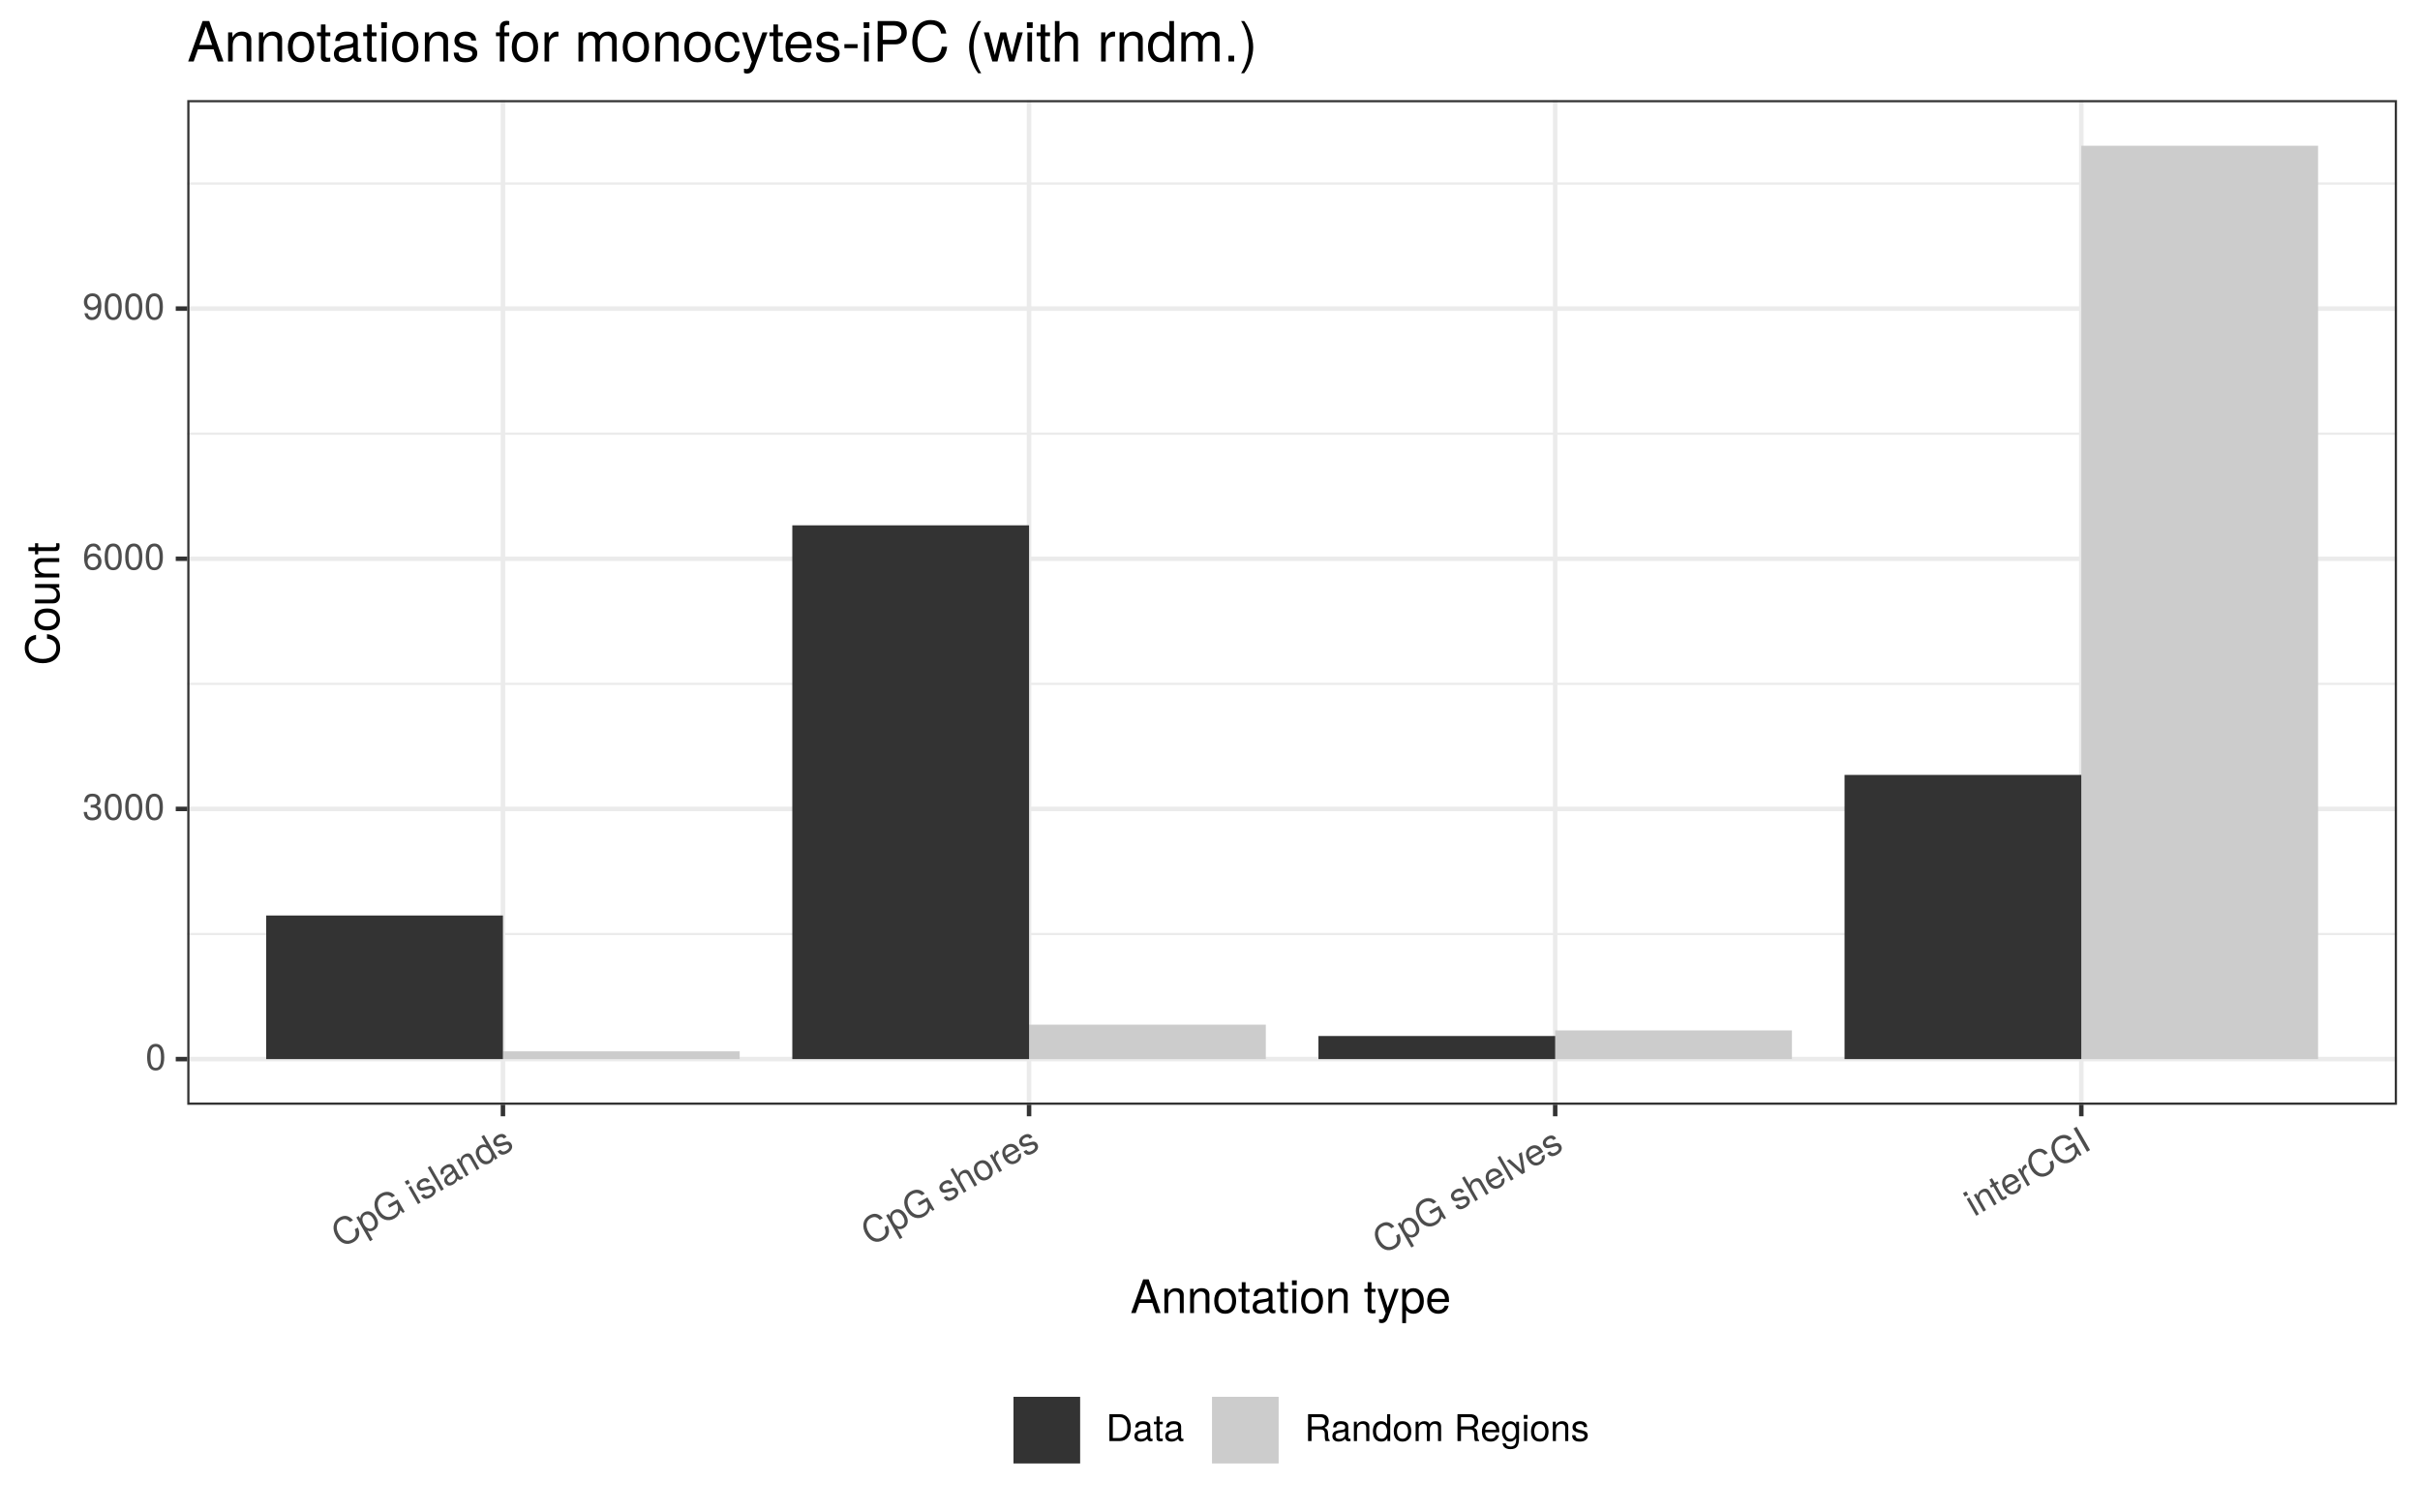 <?xml version="1.0" encoding="UTF-8"?>
<svg xmlns="http://www.w3.org/2000/svg" xmlns:xlink="http://www.w3.org/1999/xlink" width="576pt" height="360pt" viewBox="0 0 576 360" version="1.1">
<defs>
<g>
<symbol overflow="visible" id="glyph0-0">
<path style="stroke:none;" d=""/>
</symbol>
<symbol overflow="visible" id="glyph0-1">
<path style="stroke:none;" d="M 4.453 -3 C 4.453 -5.156 3.781 -6.234 2.422 -6.234 C 1.078 -6.234 0.375 -5.141 0.375 -3.047 C 0.375 -0.953 1.078 0.125 2.422 0.125 C 3.734 0.125 4.453 -0.953 4.453 -3 Z M 3.672 -3.062 C 3.672 -1.297 3.266 -0.516 2.406 -0.516 C 1.578 -0.516 1.172 -1.344 1.172 -3.047 C 1.172 -4.75 1.578 -5.547 2.422 -5.547 C 3.25 -5.547 3.672 -4.734 3.672 -3.062 Z M 3.672 -3.062 "/>
</symbol>
<symbol overflow="visible" id="glyph0-2">
<path style="stroke:none;" d="M 4.453 -1.812 C 4.453 -2.562 4.141 -3.016 3.391 -3.266 C 3.969 -3.5 4.266 -3.891 4.266 -4.516 C 4.266 -5.594 3.547 -6.234 2.359 -6.234 C 1.109 -6.234 0.438 -5.547 0.406 -4.219 L 1.188 -4.219 C 1.203 -5.141 1.578 -5.562 2.375 -5.562 C 3.062 -5.562 3.469 -5.156 3.469 -4.5 C 3.469 -3.828 3.188 -3.547 1.938 -3.547 L 1.938 -2.906 L 2.359 -2.906 C 3.219 -2.906 3.656 -2.5 3.656 -1.797 C 3.656 -1.016 3.172 -0.547 2.359 -0.547 C 1.516 -0.547 1.109 -0.969 1.062 -1.875 L 0.281 -1.875 C 0.375 -0.5 1.062 0.125 2.344 0.125 C 3.625 0.125 4.453 -0.641 4.453 -1.812 Z M 4.453 -1.812 "/>
</symbol>
<symbol overflow="visible" id="glyph0-3">
<path style="stroke:none;" d="M 4.516 -1.938 C 4.516 -3.094 3.719 -3.875 2.609 -3.875 C 1.984 -3.875 1.5 -3.641 1.172 -3.188 C 1.172 -4.703 1.672 -5.547 2.562 -5.547 C 3.109 -5.547 3.484 -5.203 3.609 -4.609 L 4.375 -4.609 C 4.234 -5.625 3.562 -6.234 2.609 -6.234 C 1.156 -6.234 0.375 -5.016 0.375 -2.844 C 0.375 -0.891 1.047 0.125 2.469 0.125 C 3.656 0.125 4.516 -0.719 4.516 -1.938 Z M 3.719 -1.875 C 3.719 -1.094 3.188 -0.547 2.484 -0.547 C 1.766 -0.547 1.219 -1.125 1.219 -1.922 C 1.219 -2.688 1.734 -3.188 2.5 -3.188 C 3.25 -3.188 3.719 -2.703 3.719 -1.875 Z M 3.719 -1.875 "/>
</symbol>
<symbol overflow="visible" id="glyph0-4">
<path style="stroke:none;" d="M 4.484 -3.266 C 4.484 -5.219 3.797 -6.234 2.375 -6.234 C 1.188 -6.234 0.328 -5.391 0.328 -4.172 C 0.328 -3.016 1.125 -2.219 2.25 -2.219 C 2.844 -2.219 3.266 -2.438 3.672 -2.922 C 3.672 -1.406 3.172 -0.547 2.281 -0.547 C 1.734 -0.547 1.359 -0.891 1.234 -1.5 L 0.469 -1.5 C 0.609 -0.469 1.281 0.125 2.234 0.125 C 3.688 0.125 4.484 -1.109 4.484 -3.266 Z M 3.641 -4.188 C 3.641 -3.422 3.094 -2.906 2.344 -2.906 C 1.594 -2.906 1.125 -3.391 1.125 -4.234 C 1.125 -5.016 1.656 -5.562 2.359 -5.562 C 3.094 -5.562 3.641 -5 3.641 -4.188 Z M 3.641 -4.188 "/>
</symbol>
<symbol overflow="visible" id="glyph0-5">
<path style="stroke:none;" d="M 5.875 -3.203 C 5.875 -5.203 4.875 -6.406 3.25 -6.406 L 0.781 -6.406 L 0.781 0 L 3.25 0 C 4.875 0 5.875 -1.219 5.875 -3.203 Z M 5.047 -3.203 C 5.047 -1.578 4.375 -0.719 3.109 -0.719 L 1.594 -0.719 L 1.594 -5.688 L 3.109 -5.688 C 4.375 -5.688 5.047 -4.844 5.047 -3.203 Z M 5.047 -3.203 "/>
</symbol>
<symbol overflow="visible" id="glyph0-6">
<path style="stroke:none;" d="M 4.703 -0.016 L 4.703 -0.578 C 4.625 -0.547 4.594 -0.547 4.547 -0.547 C 4.297 -0.547 4.156 -0.688 4.156 -0.922 L 4.156 -3.484 C 4.156 -4.297 3.547 -4.734 2.422 -4.734 C 1.297 -4.734 0.609 -4.312 0.578 -3.25 L 1.312 -3.25 C 1.375 -3.812 1.703 -4.062 2.391 -4.062 C 3.047 -4.062 3.422 -3.812 3.422 -3.375 L 3.422 -3.188 C 3.422 -2.875 3.234 -2.75 2.656 -2.672 C 1.625 -2.547 1.453 -2.5 1.172 -2.391 C 0.641 -2.172 0.375 -1.766 0.375 -1.203 C 0.375 -0.359 0.953 0.125 1.875 0.125 C 2.469 0.125 3.047 -0.109 3.453 -0.547 C 3.531 -0.188 3.844 0.062 4.203 0.062 C 4.359 0.062 4.469 0.047 4.703 -0.016 Z M 3.422 -1.594 C 3.422 -0.938 2.75 -0.516 2.047 -0.516 C 1.469 -0.516 1.141 -0.719 1.141 -1.219 C 1.141 -1.703 1.453 -1.906 2.25 -2.016 C 3.016 -2.125 3.172 -2.156 3.422 -2.281 Z M 3.422 -1.594 "/>
</symbol>
<symbol overflow="visible" id="glyph0-7">
<path style="stroke:none;" d="M 2.234 0 L 2.234 -0.609 C 2.141 -0.594 2.016 -0.578 1.875 -0.578 C 1.562 -0.578 1.484 -0.672 1.484 -1 L 1.484 -4.016 L 2.234 -4.016 L 2.234 -4.609 L 1.484 -4.609 L 1.484 -5.875 L 0.75 -5.875 L 0.75 -4.609 L 0.125 -4.609 L 0.125 -4.016 L 0.75 -4.016 L 0.75 -0.672 C 0.75 -0.203 1.062 0.062 1.641 0.062 C 1.812 0.062 1.984 0.047 2.234 0 Z M 2.234 0 "/>
</symbol>
<symbol overflow="visible" id="glyph0-8">
<path style="stroke:none;" d="M 5.969 0 L 5.969 -0.203 C 5.672 -0.406 5.594 -0.641 5.594 -1.5 C 5.562 -2.547 5.406 -2.875 4.719 -3.172 C 5.438 -3.516 5.734 -3.969 5.734 -4.703 C 5.734 -5.812 5.031 -6.406 3.781 -6.406 L 0.812 -6.406 L 0.812 0 L 1.641 0 L 1.641 -2.766 L 3.75 -2.766 C 4.469 -2.766 4.812 -2.406 4.797 -1.625 L 4.797 -1.047 C 4.781 -0.656 4.859 -0.266 4.984 0 Z M 4.875 -4.578 C 4.875 -3.828 4.484 -3.484 3.609 -3.484 L 1.641 -3.484 L 1.641 -5.688 L 3.609 -5.688 C 4.531 -5.688 4.875 -5.297 4.875 -4.578 Z M 4.875 -4.578 "/>
</symbol>
<symbol overflow="visible" id="glyph0-9">
<path style="stroke:none;" d="M 4.281 0 L 4.281 -3.484 C 4.281 -4.25 3.719 -4.734 2.828 -4.734 C 2.141 -4.734 1.703 -4.484 1.297 -3.828 L 1.297 -4.609 L 0.609 -4.609 L 0.609 0 L 1.344 0 L 1.344 -2.547 C 1.344 -3.484 1.859 -4.094 2.609 -4.094 C 3.188 -4.094 3.547 -3.75 3.547 -3.188 L 3.547 0 Z M 4.281 0 "/>
</symbol>
<symbol overflow="visible" id="glyph0-10">
<path style="stroke:none;" d="M 4.359 0 L 4.359 -6.406 L 3.625 -6.406 L 3.625 -4.031 C 3.312 -4.5 2.828 -4.734 2.203 -4.734 C 1.016 -4.734 0.234 -3.812 0.234 -2.344 C 0.234 -0.797 1 0.125 2.234 0.125 C 2.875 0.125 3.312 -0.109 3.703 -0.672 L 3.703 0 Z M 3.625 -2.281 C 3.625 -1.219 3.109 -0.547 2.344 -0.547 C 1.531 -0.547 1 -1.234 1 -2.312 C 1 -3.375 1.531 -4.062 2.328 -4.062 C 3.125 -4.062 3.625 -3.359 3.625 -2.281 Z M 3.625 -2.281 "/>
</symbol>
<symbol overflow="visible" id="glyph0-11">
<path style="stroke:none;" d="M 4.484 -2.266 C 4.484 -3.859 3.719 -4.734 2.391 -4.734 C 1.094 -4.734 0.312 -3.859 0.312 -2.312 C 0.312 -0.75 1.094 0.125 2.406 0.125 C 3.688 0.125 4.484 -0.75 4.484 -2.266 Z M 3.719 -2.281 C 3.719 -1.203 3.203 -0.547 2.406 -0.547 C 1.578 -0.547 1.078 -1.188 1.078 -2.312 C 1.078 -3.406 1.578 -4.062 2.406 -4.062 C 3.234 -4.062 3.719 -3.422 3.719 -2.281 Z M 3.719 -2.281 "/>
</symbol>
<symbol overflow="visible" id="glyph0-12">
<path style="stroke:none;" d="M 6.688 0 L 6.688 -3.453 C 6.688 -4.281 6.234 -4.734 5.359 -4.734 C 4.75 -4.734 4.375 -4.562 3.953 -4.031 C 3.672 -4.531 3.312 -4.734 2.703 -4.734 C 2.094 -4.734 1.688 -4.516 1.297 -3.953 L 1.297 -4.609 L 0.625 -4.609 L 0.625 0 L 1.359 0 L 1.359 -2.891 C 1.359 -3.562 1.844 -4.094 2.438 -4.094 C 2.984 -4.094 3.297 -3.766 3.297 -3.172 L 3.297 0 L 4.016 0 L 4.016 -2.891 C 4.016 -3.562 4.516 -4.094 5.109 -4.094 C 5.641 -4.094 5.953 -3.75 5.953 -3.172 L 5.953 0 Z M 6.688 0 "/>
</symbol>
<symbol overflow="visible" id="glyph0-13">
<path style="stroke:none;" d=""/>
</symbol>
<symbol overflow="visible" id="glyph0-14">
<path style="stroke:none;" d="M 4.516 -2.094 C 4.516 -2.766 4.453 -3.188 4.328 -3.531 C 4.031 -4.281 3.328 -4.734 2.469 -4.734 C 1.172 -4.734 0.359 -3.797 0.359 -2.281 C 0.359 -0.766 1.156 0.125 2.453 0.125 C 3.5 0.125 4.234 -0.469 4.422 -1.406 L 3.672 -1.406 C 3.469 -0.797 3.062 -0.547 2.469 -0.547 C 1.703 -0.547 1.141 -1.031 1.125 -2.094 Z M 3.734 -2.75 C 3.734 -2.75 3.734 -2.703 3.719 -2.688 L 1.141 -2.688 C 1.203 -3.516 1.719 -4.062 2.453 -4.062 C 3.172 -4.062 3.734 -3.469 3.734 -2.75 Z M 3.734 -2.75 "/>
</symbol>
<symbol overflow="visible" id="glyph0-15">
<path style="stroke:none;" d="M 4.297 -0.75 L 4.297 -4.609 L 3.625 -4.609 L 3.625 -3.938 C 3.25 -4.484 2.812 -4.734 2.219 -4.734 C 1.047 -4.734 0.25 -3.75 0.25 -2.266 C 0.25 -0.812 1.078 0.125 2.156 0.125 C 2.734 0.125 3.141 -0.109 3.625 -0.688 L 3.625 -0.391 C 3.625 0.828 3.125 1.297 2.266 1.297 C 1.688 1.297 1.234 1.094 1.156 0.531 L 0.406 0.531 C 0.484 1.406 1.156 1.922 2.25 1.922 C 3.688 1.922 4.297 1.281 4.297 -0.75 Z M 3.547 -2.281 C 3.547 -1.172 3.078 -0.547 2.312 -0.547 C 1.5 -0.547 1.016 -1.188 1.016 -2.312 C 1.016 -3.406 1.516 -4.062 2.297 -4.062 C 3.094 -4.062 3.547 -3.391 3.547 -2.281 Z M 3.547 -2.281 "/>
</symbol>
<symbol overflow="visible" id="glyph0-16">
<path style="stroke:none;" d="M 1.344 0 L 1.344 -4.609 L 0.609 -4.609 L 0.609 0 Z M 1.438 -5.297 L 1.438 -6.219 L 0.531 -6.219 L 0.531 -5.297 Z M 1.438 -5.297 "/>
</symbol>
<symbol overflow="visible" id="glyph0-17">
<path style="stroke:none;" d="M 4.031 -1.297 C 4.031 -1.984 3.656 -2.328 2.734 -2.547 L 2.031 -2.703 C 1.438 -2.844 1.172 -3.047 1.172 -3.375 C 1.172 -3.797 1.562 -4.062 2.156 -4.062 C 2.75 -4.062 3.062 -3.812 3.078 -3.328 L 3.859 -3.328 C 3.844 -4.234 3.25 -4.734 2.188 -4.734 C 1.109 -4.734 0.406 -4.188 0.406 -3.328 C 0.406 -2.609 0.781 -2.266 1.875 -2 L 2.562 -1.844 C 3.062 -1.719 3.266 -1.562 3.266 -1.234 C 3.266 -0.797 2.844 -0.547 2.203 -0.547 C 1.547 -0.547 1.172 -0.703 1.078 -1.406 L 0.297 -1.406 C 0.328 -0.344 0.938 0.125 2.141 0.125 C 3.297 0.125 4.031 -0.406 4.031 -1.297 Z M 4.031 -1.297 "/>
</symbol>
<symbol overflow="visible" id="glyph1-0">
<path style="stroke:none;" d=""/>
</symbol>
<symbol overflow="visible" id="glyph1-1">
<path style="stroke:none;" d="M 3.984 -5 L 3.25 -4.578 C 3.703 -3.422 3.531 -2.688 2.594 -2.141 C 1.484 -1.5 0.297 -1.953 -0.5 -3.328 C -1.328 -4.75 -1.172 -6.062 -0.109 -6.688 C 0.766 -7.188 1.438 -7.078 2.109 -6.312 L 2.844 -6.734 C 1.906 -7.828 0.844 -8.078 -0.375 -7.375 C -2.062 -6.406 -2.141 -4.531 -1.203 -2.906 C -0.266 -1.297 1.328 -0.578 2.953 -1.516 C 4.297 -2.297 4.672 -3.453 3.984 -5 Z M 3.984 -5 "/>
</symbol>
<symbol overflow="visible" id="glyph1-2">
<path style="stroke:none;" d="M 2.859 -4.266 C 2.078 -5.594 0.969 -6.016 -0.094 -5.406 C -0.625 -5.094 -0.922 -4.609 -0.953 -3.969 L -1.297 -4.562 L -1.875 -4.219 L 1.375 1.438 L 2.016 1.062 L 0.797 -1.078 C 1.344 -0.859 1.828 -0.906 2.328 -1.203 C 3.359 -1.797 3.594 -2.984 2.859 -4.266 Z M 2.172 -3.875 C 2.703 -2.969 2.594 -2.109 1.906 -1.719 C 1.219 -1.328 0.469 -1.641 -0.062 -2.578 C -0.609 -3.516 -0.547 -4.375 0.141 -4.766 C 0.844 -5.172 1.625 -4.828 2.172 -3.875 Z M 2.172 -3.875 "/>
</symbol>
<symbol overflow="visible" id="glyph1-3">
<path style="stroke:none;" d="M 5.406 -3.109 L 3.719 -6.047 L 1.391 -4.719 L 1.75 -4.094 L 3.453 -5.062 L 3.547 -4.906 C 4.109 -3.906 3.766 -2.812 2.75 -2.234 C 1.484 -1.5 0.234 -2 -0.547 -3.359 C -1.328 -4.719 -1.094 -6.109 0.062 -6.781 C 0.922 -7.281 1.812 -7.156 2.359 -6.531 L 3.094 -6.953 C 2.25 -7.953 1 -8.172 -0.281 -7.438 C -1.984 -6.453 -2.188 -4.578 -1.219 -2.906 C -0.234 -1.203 1.453 -0.656 2.953 -1.516 C 3.719 -1.953 4.156 -2.578 4.359 -3.484 L 4.953 -2.859 Z M 5.406 -3.109 "/>
</symbol>
<symbol overflow="visible" id="glyph1-4">
<path style="stroke:none;" d=""/>
</symbol>
<symbol overflow="visible" id="glyph1-5">
<path style="stroke:none;" d="M 1.156 -0.672 L -1.141 -4.656 L -1.766 -4.281 L 0.531 -0.297 Z M -1.391 -5.312 L -1.859 -6.109 L -2.656 -5.656 L -2.188 -4.859 Z M -1.391 -5.312 "/>
</symbol>
<symbol overflow="visible" id="glyph1-6">
<path style="stroke:none;" d="M 2.844 -3.141 C 2.5 -3.734 2.016 -3.844 1.109 -3.562 L 0.422 -3.359 C -0.172 -3.188 -0.5 -3.219 -0.672 -3.5 C -0.875 -3.859 -0.672 -4.297 -0.156 -4.594 C 0.344 -4.891 0.75 -4.828 1.016 -4.406 L 1.688 -4.797 C 1.219 -5.594 0.453 -5.719 -0.469 -5.188 C -1.406 -4.641 -1.734 -3.828 -1.297 -3.078 C -0.938 -2.469 -0.453 -2.359 0.625 -2.672 L 1.297 -2.875 C 1.797 -3.016 2.047 -2.984 2.219 -2.688 C 2.438 -2.312 2.203 -1.891 1.641 -1.562 C 1.078 -1.234 0.672 -1.188 0.234 -1.75 L -0.453 -1.359 C 0.109 -0.453 0.875 -0.359 1.922 -0.953 C 2.922 -1.531 3.281 -2.375 2.844 -3.141 Z M 2.844 -3.141 "/>
</symbol>
<symbol overflow="visible" id="glyph1-7">
<path style="stroke:none;" d="M 1.156 -0.656 L -2.047 -6.203 L -2.688 -5.844 L 0.516 -0.297 Z M 1.156 -0.656 "/>
</symbol>
<symbol overflow="visible" id="glyph1-8">
<path style="stroke:none;" d="M 4.078 -2.359 L 3.797 -2.844 C 3.734 -2.781 3.719 -2.766 3.672 -2.734 C 3.453 -2.609 3.25 -2.672 3.141 -2.875 L 1.859 -5.094 C 1.453 -5.797 0.719 -5.859 -0.266 -5.297 C -1.234 -4.734 -1.625 -4.031 -1.125 -3.094 L -0.484 -3.469 C -0.719 -3.984 -0.562 -4.359 0.031 -4.703 C 0.609 -5.031 1.062 -5 1.281 -4.625 L 1.375 -4.469 C 1.531 -4.188 1.422 -3.984 0.969 -3.641 C 0.141 -3.016 0.016 -2.891 -0.172 -2.641 C -0.516 -2.188 -0.547 -1.719 -0.266 -1.234 C 0.156 -0.5 0.891 -0.359 1.688 -0.828 C 2.203 -1.125 2.594 -1.609 2.719 -2.188 C 2.969 -1.922 3.359 -1.875 3.672 -2.047 C 3.812 -2.125 3.891 -2.188 4.078 -2.359 Z M 2.172 -3.078 C 2.5 -2.516 2.125 -1.828 1.516 -1.469 C 1.016 -1.188 0.625 -1.188 0.375 -1.625 C 0.141 -2.031 0.312 -2.375 0.953 -2.875 C 1.547 -3.344 1.672 -3.453 1.828 -3.672 Z M 2.172 -3.078 "/>
</symbol>
<symbol overflow="visible" id="glyph1-9">
<path style="stroke:none;" d="M 3.703 -2.141 L 1.969 -5.156 C 1.578 -5.828 0.859 -5.953 0.094 -5.5 C -0.5 -5.156 -0.766 -4.734 -0.781 -3.953 L -1.172 -4.625 L -1.766 -4.281 L 0.531 -0.297 L 1.156 -0.672 L -0.109 -2.875 C -0.578 -3.688 -0.438 -4.469 0.219 -4.844 C 0.719 -5.141 1.203 -5.016 1.484 -4.531 L 3.078 -1.766 Z M 3.703 -2.141 "/>
</symbol>
<symbol overflow="visible" id="glyph1-10">
<path style="stroke:none;" d="M 3.781 -2.172 L 0.578 -7.719 L -0.062 -7.359 L 1.125 -5.297 C 0.625 -5.547 0.094 -5.5 -0.453 -5.188 C -1.484 -4.594 -1.703 -3.406 -0.969 -2.141 C -0.188 -0.797 0.922 -0.391 2 -1 C 2.547 -1.328 2.828 -1.75 2.875 -2.422 L 3.203 -1.844 Z M 2 -3.781 C 2.531 -2.875 2.422 -2.016 1.766 -1.641 C 1.062 -1.234 0.25 -1.562 -0.297 -2.5 C -0.828 -3.422 -0.703 -4.281 -0.016 -4.672 C 0.672 -5.078 1.469 -4.719 2 -3.781 Z M 2 -3.781 "/>
</symbol>
<symbol overflow="visible" id="glyph1-11">
<path style="stroke:none;" d="M 3.703 -2.141 L 1.969 -5.156 C 1.578 -5.828 0.859 -5.953 0.094 -5.5 C -0.484 -5.172 -0.719 -4.828 -0.828 -4.109 L -2.047 -6.219 L -2.672 -5.844 L 0.531 -0.297 L 1.156 -0.672 L -0.109 -2.875 C -0.578 -3.688 -0.453 -4.469 0.203 -4.844 C 0.641 -5.094 1.188 -5.047 1.484 -4.531 L 3.078 -1.766 Z M 3.703 -2.141 "/>
</symbol>
<symbol overflow="visible" id="glyph1-12">
<path style="stroke:none;" d="M 2.766 -4.203 C 1.969 -5.578 0.859 -5.953 -0.297 -5.281 C -1.406 -4.641 -1.656 -3.5 -0.891 -2.156 C -0.109 -0.812 1.016 -0.438 2.141 -1.094 C 3.25 -1.734 3.516 -2.891 2.766 -4.203 Z M 2.078 -3.828 C 2.625 -2.906 2.516 -2.062 1.812 -1.672 C 1.094 -1.25 0.344 -1.562 -0.219 -2.531 C -0.766 -3.484 -0.672 -4.297 0.047 -4.719 C 0.766 -5.125 1.516 -4.828 2.078 -3.828 Z M 2.078 -3.828 "/>
</symbol>
<symbol overflow="visible" id="glyph1-13">
<path style="stroke:none;" d="M 0.469 -4.844 L 0.094 -5.5 C -0.016 -5.438 -0.078 -5.406 -0.156 -5.359 C -0.578 -5.125 -0.75 -4.703 -0.781 -3.922 L -1.188 -4.625 L -1.766 -4.281 L 0.531 -0.297 L 1.156 -0.672 L -0.031 -2.734 C -0.562 -3.656 -0.5 -4.266 0.469 -4.844 Z M 0.469 -4.844 "/>
</symbol>
<symbol overflow="visible" id="glyph1-14">
<path style="stroke:none;" d="M 2.859 -4.062 C 2.531 -4.641 2.266 -4.984 1.984 -5.219 C 1.344 -5.719 0.516 -5.75 -0.219 -5.328 C -1.344 -4.672 -1.578 -3.453 -0.828 -2.141 C -0.062 -0.828 1.062 -0.469 2.188 -1.109 C 3.094 -1.641 3.438 -2.516 3.125 -3.422 L 2.484 -3.047 C 2.609 -2.422 2.391 -2 1.875 -1.703 C 1.203 -1.312 0.469 -1.453 -0.078 -2.375 Z M 1.859 -4.234 C 1.859 -4.234 1.891 -4.203 1.875 -4.188 L -0.359 -2.891 C -0.703 -3.641 -0.547 -4.375 0.094 -4.734 C 0.719 -5.094 1.5 -4.859 1.859 -4.234 Z M 1.859 -4.234 "/>
</symbol>
<symbol overflow="visible" id="glyph1-15">
<path style="stroke:none;" d="M 1.406 -6.125 L 0.688 -5.703 L 1.422 -1.812 L -1.5 -4.438 L -2.219 -4.031 L 1.469 -0.844 L 2.172 -1.25 Z M 1.406 -6.125 "/>
</symbol>
<symbol overflow="visible" id="glyph1-16">
<path style="stroke:none;" d="M 1.938 -1.109 L 1.641 -1.641 C 1.562 -1.578 1.469 -1.5 1.344 -1.438 C 1.078 -1.281 0.953 -1.312 0.781 -1.594 L -0.719 -4.219 L -0.062 -4.594 L -0.359 -5.094 L -1.016 -4.719 L -1.656 -5.828 L -2.281 -5.469 L -1.641 -4.359 L -2.188 -4.047 L -1.891 -3.547 L -1.344 -3.859 L 0.328 -0.953 C 0.562 -0.547 0.953 -0.484 1.453 -0.766 C 1.594 -0.859 1.734 -0.938 1.938 -1.109 Z M 1.938 -1.109 "/>
</symbol>
<symbol overflow="visible" id="glyph1-17">
<path style="stroke:none;" d="M 1.469 -0.844 L -1.734 -6.391 L -2.453 -5.984 L 0.75 -0.438 Z M 1.469 -0.844 "/>
</symbol>
<symbol overflow="visible" id="glyph2-0">
<path style="stroke:none;" d=""/>
</symbol>
<symbol overflow="visible" id="glyph2-1">
<path style="stroke:none;" d="M 7.188 0 L 4.359 -8.016 L 3.047 -8.016 L 0.188 0 L 1.281 0 L 2.125 -2.406 L 5.219 -2.406 L 6.031 0 Z M 4.922 -3.266 L 2.375 -3.266 L 3.703 -6.922 Z M 4.922 -3.266 "/>
</symbol>
<symbol overflow="visible" id="glyph2-2">
<path style="stroke:none;" d="M 5.359 0 L 5.359 -4.359 C 5.359 -5.312 4.641 -5.922 3.531 -5.922 C 2.672 -5.922 2.125 -5.594 1.609 -4.797 L 1.609 -5.766 L 0.766 -5.766 L 0.766 0 L 1.688 0 L 1.688 -3.172 C 1.688 -4.359 2.328 -5.125 3.25 -5.125 C 3.984 -5.125 4.438 -4.688 4.438 -4 L 4.438 0 Z M 5.359 0 "/>
</symbol>
<symbol overflow="visible" id="glyph2-3">
<path style="stroke:none;" d="M 5.609 -2.844 C 5.609 -4.828 4.656 -5.922 2.984 -5.922 C 1.375 -5.922 0.391 -4.812 0.391 -2.875 C 0.391 -0.953 1.359 0.172 3 0.172 C 4.625 0.172 5.609 -0.953 5.609 -2.844 Z M 4.656 -2.844 C 4.656 -1.5 4.016 -0.688 3 -0.688 C 1.984 -0.688 1.359 -1.484 1.359 -2.875 C 1.359 -4.266 1.984 -5.078 3 -5.078 C 4.031 -5.078 4.656 -4.281 4.656 -2.844 Z M 4.656 -2.844 "/>
</symbol>
<symbol overflow="visible" id="glyph2-4">
<path style="stroke:none;" d="M 2.797 0 L 2.797 -0.766 C 2.672 -0.734 2.531 -0.719 2.359 -0.719 C 1.953 -0.719 1.844 -0.844 1.844 -1.25 L 1.844 -5.016 L 2.797 -5.016 L 2.797 -5.766 L 1.844 -5.766 L 1.844 -7.344 L 0.938 -7.344 L 0.938 -5.766 L 0.156 -5.766 L 0.156 -5.016 L 0.938 -5.016 L 0.938 -0.844 C 0.938 -0.25 1.328 0.078 2.047 0.078 C 2.266 0.078 2.484 0.062 2.797 0 Z M 2.797 0 "/>
</symbol>
<symbol overflow="visible" id="glyph2-5">
<path style="stroke:none;" d="M 5.891 -0.016 L 5.891 -0.719 C 5.781 -0.688 5.734 -0.688 5.688 -0.688 C 5.375 -0.688 5.188 -0.859 5.188 -1.141 L 5.188 -4.359 C 5.188 -5.375 4.438 -5.922 3.031 -5.922 C 1.625 -5.922 0.766 -5.391 0.719 -4.062 L 1.641 -4.062 C 1.719 -4.766 2.141 -5.078 2.984 -5.078 C 3.812 -5.078 4.281 -4.781 4.281 -4.219 L 4.281 -3.984 C 4.281 -3.594 4.047 -3.438 3.328 -3.344 C 2.031 -3.172 1.828 -3.141 1.469 -2.984 C 0.797 -2.719 0.469 -2.203 0.469 -1.5 C 0.469 -0.453 1.188 0.172 2.359 0.172 C 3.094 0.172 3.812 -0.141 4.312 -0.688 C 4.406 -0.234 4.812 0.078 5.266 0.078 C 5.438 0.078 5.594 0.062 5.891 -0.016 Z M 4.281 -1.984 C 4.281 -1.172 3.438 -0.641 2.547 -0.641 C 1.844 -0.641 1.422 -0.891 1.422 -1.516 C 1.422 -2.125 1.828 -2.391 2.812 -2.531 C 3.766 -2.656 3.969 -2.703 4.281 -2.844 Z M 4.281 -1.984 "/>
</symbol>
<symbol overflow="visible" id="glyph2-6">
<path style="stroke:none;" d="M 1.688 0 L 1.688 -5.766 L 0.766 -5.766 L 0.766 0 Z M 1.797 -6.641 L 1.797 -7.781 L 0.656 -7.781 L 0.656 -6.641 Z M 1.797 -6.641 "/>
</symbol>
<symbol overflow="visible" id="glyph2-7">
<path style="stroke:none;" d=""/>
</symbol>
<symbol overflow="visible" id="glyph2-8">
<path style="stroke:none;" d="M 5.266 -5.766 L 4.266 -5.766 L 2.672 -1.281 L 1.203 -5.766 L 0.219 -5.766 L 2.172 0.016 L 1.812 0.938 C 1.656 1.344 1.469 1.5 1.078 1.5 C 0.953 1.5 0.797 1.469 0.594 1.438 L 0.594 2.25 C 0.781 2.359 0.969 2.391 1.203 2.391 C 1.859 2.391 2.391 2.031 2.688 1.203 Z M 5.266 -5.766 "/>
</symbol>
<symbol overflow="visible" id="glyph2-9">
<path style="stroke:none;" d="M 5.75 -2.828 C 5.75 -4.766 4.812 -5.922 3.281 -5.922 C 2.5 -5.922 1.875 -5.578 1.438 -4.891 L 1.438 -5.766 L 0.609 -5.766 L 0.609 2.391 L 1.516 2.391 L 1.516 -0.688 C 2 -0.094 2.547 0.172 3.281 0.172 C 4.781 0.172 5.75 -0.984 5.75 -2.828 Z M 4.797 -2.844 C 4.797 -1.547 4.125 -0.688 3.125 -0.688 C 2.156 -0.688 1.516 -1.484 1.516 -2.844 C 1.516 -4.188 2.156 -5.078 3.125 -5.078 C 4.141 -5.078 4.797 -4.219 4.797 -2.844 Z M 4.797 -2.844 "/>
</symbol>
<symbol overflow="visible" id="glyph2-10">
<path style="stroke:none;" d="M 5.641 -2.625 C 5.641 -3.453 5.578 -3.984 5.406 -4.406 C 5.031 -5.359 4.156 -5.922 3.078 -5.922 C 1.469 -5.922 0.438 -4.734 0.438 -2.844 C 0.438 -0.953 1.438 0.172 3.062 0.172 C 4.375 0.172 5.297 -0.578 5.516 -1.75 L 4.594 -1.75 C 4.344 -0.984 3.828 -0.688 3.094 -0.688 C 2.141 -0.688 1.422 -1.297 1.391 -2.625 Z M 4.656 -3.438 C 4.656 -3.438 4.656 -3.391 4.656 -3.359 L 1.422 -3.359 C 1.5 -4.391 2.141 -5.078 3.062 -5.078 C 3.969 -5.078 4.656 -4.328 4.656 -3.438 Z M 4.656 -3.438 "/>
</symbol>
<symbol overflow="visible" id="glyph3-0">
<path style="stroke:none;" d=""/>
</symbol>
<symbol overflow="visible" id="glyph3-1">
<path style="stroke:none;" d="M -2.922 -7.453 L -2.922 -6.391 C -1.406 -6.156 -0.703 -5.516 -0.703 -4.156 C -0.703 -2.562 -1.922 -1.547 -3.922 -1.547 C -5.984 -1.547 -7.312 -2.516 -7.312 -4.062 C -7.312 -5.328 -6.75 -5.984 -5.531 -6.234 L -5.531 -7.281 C -7.297 -6.969 -8.219 -5.953 -8.219 -4.188 C -8.219 -1.766 -6.266 -0.531 -3.922 -0.531 C -1.578 -0.531 0.203 -1.797 0.203 -4.141 C 0.203 -6.109 -0.844 -7.203 -2.922 -7.453 Z M -2.922 -7.453 "/>
</symbol>
<symbol overflow="visible" id="glyph3-2">
<path style="stroke:none;" d="M -2.844 -5.609 C -4.828 -5.609 -5.922 -4.656 -5.922 -2.984 C -5.922 -1.375 -4.812 -0.391 -2.875 -0.391 C -0.953 -0.391 0.172 -1.359 0.172 -3 C 0.172 -4.625 -0.953 -5.609 -2.844 -5.609 Z M -2.844 -4.656 C -1.5 -4.656 -0.688 -4.016 -0.688 -3 C -0.688 -1.984 -1.484 -1.359 -2.875 -1.359 C -4.266 -1.359 -5.078 -1.984 -5.078 -3 C -5.078 -4.031 -4.281 -4.656 -2.844 -4.656 Z M -2.844 -4.656 "/>
</symbol>
<symbol overflow="visible" id="glyph3-3">
<path style="stroke:none;" d="M 0 -5.297 L -5.766 -5.297 L -5.766 -4.391 L -2.578 -4.391 C -1.406 -4.391 -0.641 -3.766 -0.641 -2.812 C -0.641 -2.094 -1.078 -1.625 -1.766 -1.625 L -5.766 -1.625 L -5.766 -0.719 L -1.406 -0.719 C -0.453 -0.719 0.172 -1.438 0.172 -2.547 C 0.172 -3.406 -0.125 -3.938 -0.891 -4.484 L 0 -4.484 Z M 0 -5.297 "/>
</symbol>
<symbol overflow="visible" id="glyph3-4">
<path style="stroke:none;" d="M 0 -5.359 L -4.359 -5.359 C -5.312 -5.359 -5.922 -4.641 -5.922 -3.531 C -5.922 -2.672 -5.594 -2.125 -4.797 -1.609 L -5.766 -1.609 L -5.766 -0.766 L 0 -0.766 L 0 -1.688 L -3.172 -1.688 C -4.359 -1.688 -5.125 -2.328 -5.125 -3.25 C -5.125 -3.984 -4.688 -4.438 -4 -4.438 L 0 -4.438 Z M 0 -5.359 "/>
</symbol>
<symbol overflow="visible" id="glyph3-5">
<path style="stroke:none;" d="M 0 -2.797 L -0.766 -2.797 C -0.734 -2.672 -0.719 -2.531 -0.719 -2.359 C -0.719 -1.953 -0.844 -1.844 -1.25 -1.844 L -5.016 -1.844 L -5.016 -2.797 L -5.766 -2.797 L -5.766 -1.844 L -7.344 -1.844 L -7.344 -0.938 L -5.766 -0.938 L -5.766 -0.156 L -5.016 -0.156 L -5.016 -0.938 L -0.844 -0.938 C -0.25 -0.938 0.078 -1.328 0.078 -2.047 C 0.078 -2.266 0.062 -2.484 0 -2.797 Z M 0 -2.797 "/>
</symbol>
<symbol overflow="visible" id="glyph4-0">
<path style="stroke:none;" d=""/>
</symbol>
<symbol overflow="visible" id="glyph4-1">
<path style="stroke:none;" d="M 8.625 0 L 5.234 -9.625 L 3.656 -9.625 L 0.219 0 L 1.531 0 L 2.547 -2.891 L 6.266 -2.891 L 7.25 0 Z M 5.922 -3.922 L 2.859 -3.922 L 4.438 -8.312 Z M 5.922 -3.922 "/>
</symbol>
<symbol overflow="visible" id="glyph4-2">
<path style="stroke:none;" d="M 6.438 0 L 6.438 -5.234 C 6.438 -6.375 5.578 -7.109 4.234 -7.109 C 3.203 -7.109 2.547 -6.719 1.938 -5.75 L 1.938 -6.922 L 0.922 -6.922 L 0.922 0 L 2.016 0 L 2.016 -3.812 C 2.016 -5.234 2.781 -6.156 3.906 -6.156 C 4.781 -6.156 5.328 -5.625 5.328 -4.797 L 5.328 0 Z M 6.438 0 "/>
</symbol>
<symbol overflow="visible" id="glyph4-3">
<path style="stroke:none;" d="M 6.734 -3.406 C 6.734 -5.797 5.578 -7.109 3.594 -7.109 C 1.656 -7.109 0.469 -5.781 0.469 -3.453 C 0.469 -1.141 1.641 0.203 3.609 0.203 C 5.547 0.203 6.734 -1.141 6.734 -3.406 Z M 5.578 -3.422 C 5.578 -1.797 4.812 -0.812 3.609 -0.812 C 2.375 -0.812 1.625 -1.781 1.625 -3.453 C 1.625 -5.125 2.375 -6.094 3.609 -6.094 C 4.844 -6.094 5.578 -5.141 5.578 -3.422 Z M 5.578 -3.422 "/>
</symbol>
<symbol overflow="visible" id="glyph4-4">
<path style="stroke:none;" d="M 3.359 0 L 3.359 -0.922 C 3.203 -0.891 3.031 -0.875 2.828 -0.875 C 2.344 -0.875 2.219 -1 2.219 -1.484 L 2.219 -6.016 L 3.359 -6.016 L 3.359 -6.922 L 2.219 -6.922 L 2.219 -8.812 L 1.125 -8.812 L 1.125 -6.922 L 0.188 -6.922 L 0.188 -6.016 L 1.125 -6.016 L 1.125 -1 C 1.125 -0.297 1.594 0.094 2.453 0.094 C 2.719 0.094 2.984 0.062 3.359 0 Z M 3.359 0 "/>
</symbol>
<symbol overflow="visible" id="glyph4-5">
<path style="stroke:none;" d="M 7.062 -0.031 L 7.062 -0.859 C 6.938 -0.828 6.891 -0.828 6.828 -0.828 C 6.438 -0.828 6.234 -1.031 6.234 -1.375 L 6.234 -5.234 C 6.234 -6.453 5.328 -7.109 3.625 -7.109 C 1.953 -7.109 0.922 -6.469 0.859 -4.875 L 1.969 -4.875 C 2.062 -5.719 2.562 -6.094 3.594 -6.094 C 4.578 -6.094 5.141 -5.734 5.141 -5.062 L 5.141 -4.781 C 5.141 -4.312 4.859 -4.125 3.984 -4.016 C 2.422 -3.812 2.188 -3.766 1.766 -3.594 C 0.969 -3.266 0.547 -2.641 0.547 -1.797 C 0.547 -0.547 1.422 0.203 2.828 0.203 C 3.703 0.203 4.562 -0.172 5.172 -0.812 C 5.297 -0.297 5.766 0.094 6.312 0.094 C 6.531 0.094 6.703 0.062 7.062 -0.031 Z M 5.141 -2.391 C 5.141 -1.406 4.125 -0.766 3.062 -0.766 C 2.203 -0.766 1.703 -1.062 1.703 -1.828 C 1.703 -2.547 2.188 -2.859 3.359 -3.031 C 4.531 -3.188 4.766 -3.25 5.141 -3.422 Z M 5.141 -2.391 "/>
</symbol>
<symbol overflow="visible" id="glyph4-6">
<path style="stroke:none;" d="M 2.016 0 L 2.016 -6.922 L 0.922 -6.922 L 0.922 0 Z M 2.172 -7.969 L 2.172 -9.328 L 0.797 -9.328 L 0.797 -7.969 Z M 2.172 -7.969 "/>
</symbol>
<symbol overflow="visible" id="glyph4-7">
<path style="stroke:none;" d="M 6.062 -1.938 C 6.062 -2.969 5.484 -3.484 4.109 -3.812 L 3.047 -4.062 C 2.156 -4.281 1.766 -4.562 1.766 -5.062 C 1.766 -5.688 2.344 -6.094 3.234 -6.094 C 4.125 -6.094 4.594 -5.719 4.625 -4.984 L 5.781 -4.984 C 5.766 -6.344 4.875 -7.109 3.281 -7.109 C 1.656 -7.109 0.625 -6.281 0.625 -5 C 0.625 -3.922 1.172 -3.406 2.812 -3.016 L 3.844 -2.766 C 4.609 -2.578 4.906 -2.344 4.906 -1.844 C 4.906 -1.203 4.266 -0.812 3.297 -0.812 C 2.312 -0.812 1.75 -1.062 1.609 -2.109 L 0.453 -2.109 C 0.5 -0.516 1.406 0.203 3.203 0.203 C 4.953 0.203 6.062 -0.609 6.062 -1.938 Z M 6.062 -1.938 "/>
</symbol>
<symbol overflow="visible" id="glyph4-8">
<path style="stroke:none;" d=""/>
</symbol>
<symbol overflow="visible" id="glyph4-9">
<path style="stroke:none;" d="M 3.406 -6.016 L 3.406 -6.922 L 2.25 -6.922 L 2.25 -8 C 2.25 -8.469 2.516 -8.703 3.031 -8.703 C 3.109 -8.703 3.156 -8.703 3.406 -8.688 L 3.406 -9.594 C 3.156 -9.656 3.016 -9.672 2.781 -9.672 C 1.766 -9.672 1.156 -9.078 1.156 -8.094 L 1.156 -6.922 L 0.234 -6.922 L 0.234 -6.016 L 1.156 -6.016 L 1.156 0 L 2.25 0 L 2.25 -6.016 Z M 3.406 -6.016 "/>
</symbol>
<symbol overflow="visible" id="glyph4-10">
<path style="stroke:none;" d="M 4.234 -5.953 L 4.234 -7.078 C 4.047 -7.109 3.969 -7.109 3.812 -7.109 C 3.109 -7.109 2.562 -6.688 1.922 -5.672 L 1.922 -6.922 L 0.922 -6.922 L 0.922 0 L 2.016 0 L 2.016 -3.594 C 2.016 -5.156 2.531 -5.922 4.234 -5.953 Z M 4.234 -5.953 "/>
</symbol>
<symbol overflow="visible" id="glyph4-11">
<path style="stroke:none;" d="M 10.031 0 L 10.031 -5.188 C 10.031 -6.438 9.344 -7.109 8.047 -7.109 C 7.125 -7.109 6.578 -6.844 5.922 -6.062 C 5.516 -6.797 4.969 -7.109 4.062 -7.109 C 3.141 -7.109 2.531 -6.766 1.938 -5.938 L 1.938 -6.922 L 0.938 -6.922 L 0.938 0 L 2.031 0 L 2.031 -4.344 C 2.031 -5.344 2.766 -6.156 3.656 -6.156 C 4.469 -6.156 4.938 -5.656 4.938 -4.766 L 4.938 0 L 6.031 0 L 6.031 -4.344 C 6.031 -5.344 6.766 -6.156 7.672 -6.156 C 8.469 -6.156 8.938 -5.641 8.938 -4.766 L 8.938 0 Z M 10.031 0 "/>
</symbol>
<symbol overflow="visible" id="glyph4-12">
<path style="stroke:none;" d="M 6.297 -2.375 L 5.188 -2.375 C 5 -1.266 4.438 -0.812 3.5 -0.812 C 2.281 -0.812 1.562 -1.75 1.562 -3.391 C 1.562 -5.125 2.266 -6.094 3.469 -6.094 C 4.391 -6.094 4.984 -5.562 5.109 -4.594 L 6.219 -4.594 C 6.094 -6.281 5.031 -7.109 3.484 -7.109 C 1.625 -7.109 0.406 -5.688 0.406 -3.391 C 0.406 -1.156 1.594 0.203 3.469 0.203 C 5.125 0.203 6.172 -0.797 6.297 -2.375 Z M 6.297 -2.375 "/>
</symbol>
<symbol overflow="visible" id="glyph4-13">
<path style="stroke:none;" d="M 6.312 -6.922 L 5.125 -6.922 L 3.203 -1.531 L 1.438 -6.922 L 0.266 -6.922 L 2.594 0.031 L 2.172 1.125 C 2 1.609 1.766 1.797 1.297 1.797 C 1.141 1.797 0.953 1.766 0.719 1.719 L 0.719 2.703 C 0.938 2.828 1.156 2.875 1.453 2.875 C 2.234 2.875 2.859 2.438 3.234 1.453 Z M 6.312 -6.922 "/>
</symbol>
<symbol overflow="visible" id="glyph4-14">
<path style="stroke:none;" d="M 6.766 -3.141 C 6.766 -4.141 6.688 -4.781 6.5 -5.297 C 6.047 -6.438 4.984 -7.109 3.703 -7.109 C 1.766 -7.109 0.531 -5.688 0.531 -3.422 C 0.531 -1.156 1.734 0.203 3.672 0.203 C 5.25 0.203 6.344 -0.703 6.625 -2.094 L 5.516 -2.094 C 5.219 -1.188 4.594 -0.812 3.703 -0.812 C 2.562 -0.812 1.703 -1.562 1.672 -3.141 Z M 5.594 -4.125 C 5.594 -4.125 5.594 -4.062 5.578 -4.047 L 1.703 -4.047 C 1.797 -5.266 2.578 -6.094 3.688 -6.094 C 4.766 -6.094 5.594 -5.203 5.594 -4.125 Z M 5.594 -4.125 "/>
</symbol>
<symbol overflow="visible" id="glyph4-15">
<path style="stroke:none;" d="M 3.75 -3.172 L 3.75 -4.125 L 0.609 -4.125 L 0.609 -3.172 Z M 3.75 -3.172 "/>
</symbol>
<symbol overflow="visible" id="glyph4-16">
<path style="stroke:none;" d="M 8.141 -6.797 C 8.141 -8.609 7.078 -9.625 5.172 -9.625 L 1.203 -9.625 L 1.203 0 L 2.422 0 L 2.422 -4.078 L 5.453 -4.078 C 7.031 -4.078 8.141 -5.203 8.141 -6.797 Z M 6.859 -6.859 C 6.859 -5.797 6.172 -5.156 4.984 -5.156 L 2.422 -5.156 L 2.422 -8.547 L 4.984 -8.547 C 6.172 -8.547 6.859 -7.906 6.859 -6.859 Z M 6.859 -6.859 "/>
</symbol>
<symbol overflow="visible" id="glyph4-17">
<path style="stroke:none;" d="M 8.938 -3.516 L 7.672 -3.516 C 7.375 -1.688 6.609 -0.844 4.984 -0.844 C 3.078 -0.844 1.859 -2.312 1.859 -4.719 C 1.859 -7.188 3.031 -8.781 4.891 -8.781 C 6.391 -8.781 7.188 -8.109 7.484 -6.641 L 8.734 -6.641 C 8.359 -8.75 7.141 -9.859 5.031 -9.859 C 2.109 -9.859 0.641 -7.516 0.641 -4.703 C 0.641 -1.891 2.156 0.234 4.984 0.234 C 7.328 0.234 8.641 -1 8.938 -3.516 Z M 8.938 -3.516 "/>
</symbol>
<symbol overflow="visible" id="glyph4-18">
<path style="stroke:none;" d="M 3.844 2.797 C 2.688 0.906 2.031 -1.312 2.031 -3.422 C 2.031 -5.516 2.688 -7.75 3.844 -9.625 L 3.109 -9.625 C 1.797 -7.891 0.969 -5.5 0.969 -3.422 C 0.969 -1.328 1.797 1.062 3.109 2.797 Z M 3.844 2.797 "/>
</symbol>
<symbol overflow="visible" id="glyph4-19">
<path style="stroke:none;" d="M 9.344 -6.922 L 8.109 -6.922 L 6.734 -1.531 L 5.375 -6.922 L 4.031 -6.922 L 2.703 -1.531 L 1.297 -6.922 L 0.078 -6.922 L 2.094 0 L 3.328 0 L 4.656 -5.422 L 6.062 0 L 7.312 0 Z M 9.344 -6.922 "/>
</symbol>
<symbol overflow="visible" id="glyph4-20">
<path style="stroke:none;" d="M 6.422 0 L 6.422 -5.234 C 6.422 -6.391 5.578 -7.109 4.234 -7.109 C 3.266 -7.109 2.672 -6.812 2.016 -5.969 L 2.016 -9.625 L 0.922 -9.625 L 0.922 0 L 2.016 0 L 2.016 -3.812 C 2.016 -5.234 2.766 -6.156 3.891 -6.156 C 4.672 -6.156 5.328 -5.703 5.328 -4.797 L 5.328 0 Z M 6.422 0 "/>
</symbol>
<symbol overflow="visible" id="glyph4-21">
<path style="stroke:none;" d="M 6.531 0 L 6.531 -9.625 L 5.438 -9.625 L 5.438 -6.047 C 4.984 -6.75 4.234 -7.109 3.312 -7.109 C 1.516 -7.109 0.344 -5.734 0.344 -3.531 C 0.344 -1.188 1.484 0.203 3.359 0.203 C 4.297 0.203 4.969 -0.156 5.562 -1.016 L 5.562 0 Z M 5.438 -3.438 C 5.438 -1.828 4.672 -0.828 3.516 -0.828 C 2.297 -0.828 1.484 -1.844 1.484 -3.453 C 1.484 -5.062 2.297 -6.094 3.5 -6.094 C 4.688 -6.094 5.438 -5.031 5.438 -3.438 Z M 5.438 -3.438 "/>
</symbol>
<symbol overflow="visible" id="glyph4-22">
<path style="stroke:none;" d="M 2.516 0 L 2.516 -1.375 L 1.156 -1.375 L 1.156 0 Z M 2.516 0 "/>
</symbol>
<symbol overflow="visible" id="glyph4-23">
<path style="stroke:none;" d="M 3.375 -3.406 C 3.375 -5.5 2.547 -7.891 1.234 -9.625 L 0.5 -9.625 C 1.656 -7.734 2.312 -5.516 2.312 -3.406 C 2.312 -1.312 1.656 0.922 0.5 2.797 L 1.234 2.797 C 2.547 1.062 3.375 -1.328 3.375 -3.406 Z M 3.375 -3.406 "/>
</symbol>
</g>
<clipPath id="clip1">
  <path d="M 44.57 23.82 L 570.52 23.82 L 570.52 262.957 L 44.57 262.957 Z M 44.57 23.82 "/>
</clipPath>
<clipPath id="clip2">
  <path d="M 44.57 222 L 570.52 222 L 570.52 223 L 44.57 223 Z M 44.57 222 "/>
</clipPath>
<clipPath id="clip3">
  <path d="M 44.57 162 L 570.52 162 L 570.52 164 L 44.57 164 Z M 44.57 162 "/>
</clipPath>
<clipPath id="clip4">
  <path d="M 44.57 102 L 570.52 102 L 570.52 104 L 44.57 104 Z M 44.57 102 "/>
</clipPath>
<clipPath id="clip5">
  <path d="M 44.57 43 L 570.52 43 L 570.52 44 L 44.57 44 Z M 44.57 43 "/>
</clipPath>
<clipPath id="clip6">
  <path d="M 44.57 251 L 570.52 251 L 570.52 253 L 44.57 253 Z M 44.57 251 "/>
</clipPath>
<clipPath id="clip7">
  <path d="M 44.57 192 L 570.52 192 L 570.52 194 L 44.57 194 Z M 44.57 192 "/>
</clipPath>
<clipPath id="clip8">
  <path d="M 44.57 132 L 570.52 132 L 570.52 134 L 44.57 134 Z M 44.57 132 "/>
</clipPath>
<clipPath id="clip9">
  <path d="M 44.57 72 L 570.52 72 L 570.52 74 L 44.57 74 Z M 44.57 72 "/>
</clipPath>
<clipPath id="clip10">
  <path d="M 119 23.82 L 121 23.82 L 121 262.957 L 119 262.957 Z M 119 23.82 "/>
</clipPath>
<clipPath id="clip11">
  <path d="M 244 23.82 L 246 23.82 L 246 262.957 L 244 262.957 Z M 244 23.82 "/>
</clipPath>
<clipPath id="clip12">
  <path d="M 369 23.82 L 371 23.82 L 371 262.957 L 369 262.957 Z M 369 23.82 "/>
</clipPath>
<clipPath id="clip13">
  <path d="M 494 23.82 L 496 23.82 L 496 262.957 L 494 262.957 Z M 494 23.82 "/>
</clipPath>
<clipPath id="clip14">
  <path d="M 44.57 23.82 L 570.52 23.82 L 570.52 262.957 L 44.57 262.957 Z M 44.57 23.82 "/>
</clipPath>
</defs>
<g id="surface2024">
<rect x="0" y="0" width="576" height="360" style="fill:rgb(100%,100%,100%);fill-opacity:1;stroke:none;"/>
<rect x="0" y="0" width="576" height="360" style="fill:rgb(100%,100%,100%);fill-opacity:1;stroke:none;"/>
<path style="fill:none;stroke-width:1.067;stroke-linecap:round;stroke-linejoin:round;stroke:rgb(100%,100%,100%);stroke-opacity:1;stroke-miterlimit:10;" d="M 0 360 L 576 360 L 576 0 L 0 0 Z M 0 360 "/>
<g clip-path="url(#clip1)" clip-rule="nonzero">
<path style=" stroke:none;fill-rule:nonzero;fill:rgb(100%,100%,100%);fill-opacity:1;" d="M 44.57 262.953 L 570.52 262.953 L 570.52 23.816 L 44.57 23.816 Z M 44.57 262.953 "/>
</g>
<g clip-path="url(#clip2)" clip-rule="nonzero">
<path style="fill:none;stroke-width:0.533;stroke-linecap:butt;stroke-linejoin:round;stroke:rgb(92.157%,92.157%,92.157%);stroke-opacity:1;stroke-miterlimit:10;" d="M 44.57 222.312 L 570.52 222.312 "/>
</g>
<g clip-path="url(#clip3)" clip-rule="nonzero">
<path style="fill:none;stroke-width:0.533;stroke-linecap:butt;stroke-linejoin:round;stroke:rgb(92.157%,92.157%,92.157%);stroke-opacity:1;stroke-miterlimit:10;" d="M 44.57 162.77 L 570.52 162.77 "/>
</g>
<g clip-path="url(#clip4)" clip-rule="nonzero">
<path style="fill:none;stroke-width:0.533;stroke-linecap:butt;stroke-linejoin:round;stroke:rgb(92.157%,92.157%,92.157%);stroke-opacity:1;stroke-miterlimit:10;" d="M 44.57 103.223 L 570.52 103.223 "/>
</g>
<g clip-path="url(#clip5)" clip-rule="nonzero">
<path style="fill:none;stroke-width:0.533;stroke-linecap:butt;stroke-linejoin:round;stroke:rgb(92.157%,92.157%,92.157%);stroke-opacity:1;stroke-miterlimit:10;" d="M 44.57 43.68 L 570.52 43.68 "/>
</g>
<g clip-path="url(#clip6)" clip-rule="nonzero">
<path style="fill:none;stroke-width:1.067;stroke-linecap:butt;stroke-linejoin:round;stroke:rgb(92.157%,92.157%,92.157%);stroke-opacity:1;stroke-miterlimit:10;" d="M 44.57 252.086 L 570.52 252.086 "/>
</g>
<g clip-path="url(#clip7)" clip-rule="nonzero">
<path style="fill:none;stroke-width:1.067;stroke-linecap:butt;stroke-linejoin:round;stroke:rgb(92.157%,92.157%,92.157%);stroke-opacity:1;stroke-miterlimit:10;" d="M 44.57 192.539 L 570.52 192.539 "/>
</g>
<g clip-path="url(#clip8)" clip-rule="nonzero">
<path style="fill:none;stroke-width:1.067;stroke-linecap:butt;stroke-linejoin:round;stroke:rgb(92.157%,92.157%,92.157%);stroke-opacity:1;stroke-miterlimit:10;" d="M 44.57 132.996 L 570.52 132.996 "/>
</g>
<g clip-path="url(#clip9)" clip-rule="nonzero">
<path style="fill:none;stroke-width:1.067;stroke-linecap:butt;stroke-linejoin:round;stroke:rgb(92.157%,92.157%,92.157%);stroke-opacity:1;stroke-miterlimit:10;" d="M 44.57 73.453 L 570.52 73.453 "/>
</g>
<g clip-path="url(#clip10)" clip-rule="nonzero">
<path style="fill:none;stroke-width:1.067;stroke-linecap:butt;stroke-linejoin:round;stroke:rgb(92.157%,92.157%,92.157%);stroke-opacity:1;stroke-miterlimit:10;" d="M 119.707 262.953 L 119.707 23.82 "/>
</g>
<g clip-path="url(#clip11)" clip-rule="nonzero">
<path style="fill:none;stroke-width:1.067;stroke-linecap:butt;stroke-linejoin:round;stroke:rgb(92.157%,92.157%,92.157%);stroke-opacity:1;stroke-miterlimit:10;" d="M 244.934 262.953 L 244.934 23.82 "/>
</g>
<g clip-path="url(#clip12)" clip-rule="nonzero">
<path style="fill:none;stroke-width:1.067;stroke-linecap:butt;stroke-linejoin:round;stroke:rgb(92.157%,92.157%,92.157%);stroke-opacity:1;stroke-miterlimit:10;" d="M 370.16 262.953 L 370.16 23.82 "/>
</g>
<g clip-path="url(#clip13)" clip-rule="nonzero">
<path style="fill:none;stroke-width:1.067;stroke-linecap:butt;stroke-linejoin:round;stroke:rgb(92.157%,92.157%,92.157%);stroke-opacity:1;stroke-miterlimit:10;" d="M 495.387 262.953 L 495.387 23.82 "/>
</g>
<path style=" stroke:none;fill-rule:nonzero;fill:rgb(80%,80%,80%);fill-opacity:1;" d="M 119.707 252.086 L 176.059 252.086 L 176.059 250.238 L 119.707 250.238 Z M 119.707 252.086 "/>
<path style=" stroke:none;fill-rule:nonzero;fill:rgb(20%,20%,20%);fill-opacity:1;" d="M 63.355 252.086 L 119.707 252.086 L 119.707 217.906 L 63.355 217.906 Z M 63.355 252.086 "/>
<path style=" stroke:none;fill-rule:nonzero;fill:rgb(80%,80%,80%);fill-opacity:1;" d="M 244.934 252.086 L 301.285 252.086 L 301.285 243.891 L 244.934 243.891 Z M 244.934 252.086 "/>
<path style=" stroke:none;fill-rule:nonzero;fill:rgb(20%,20%,20%);fill-opacity:1;" d="M 188.582 252.086 L 244.934 252.086 L 244.934 125.039 L 188.582 125.039 Z M 188.582 252.086 "/>
<path style=" stroke:none;fill-rule:nonzero;fill:rgb(80%,80%,80%);fill-opacity:1;" d="M 370.16 252.086 L 426.512 252.086 L 426.512 245.258 L 370.16 245.258 Z M 370.16 252.086 "/>
<path style=" stroke:none;fill-rule:nonzero;fill:rgb(20%,20%,20%);fill-opacity:1;" d="M 313.809 252.086 L 370.16 252.086 L 370.16 246.59 L 313.809 246.59 Z M 313.809 252.086 "/>
<path style=" stroke:none;fill-rule:nonzero;fill:rgb(80%,80%,80%);fill-opacity:1;" d="M 495.387 252.086 L 551.738 252.086 L 551.738 34.691 L 495.387 34.691 Z M 495.387 252.086 "/>
<path style=" stroke:none;fill-rule:nonzero;fill:rgb(20%,20%,20%);fill-opacity:1;" d="M 439.031 252.086 L 495.383 252.086 L 495.383 184.445 L 439.031 184.445 Z M 439.031 252.086 "/>
<g clip-path="url(#clip14)" clip-rule="nonzero">
<path style="fill:none;stroke-width:1.067;stroke-linecap:round;stroke-linejoin:round;stroke:rgb(20%,20%,20%);stroke-opacity:1;stroke-miterlimit:10;" d="M 44.57 262.953 L 570.52 262.953 L 570.52 23.816 L 44.57 23.816 Z M 44.57 262.953 "/>
</g>
<g style="fill:rgb(30.196%,30.196%,30.196%);fill-opacity:1;">
  <use xlink:href="#glyph0-1" x="34.641" y="254.688"/>
</g>
<g style="fill:rgb(30.196%,30.196%,30.196%);fill-opacity:1;">
  <use xlink:href="#glyph0-2" x="19.641" y="195.142"/>
  <use xlink:href="#glyph0-1" x="24.533" y="195.142"/>
  <use xlink:href="#glyph0-1" x="29.426" y="195.142"/>
  <use xlink:href="#glyph0-1" x="34.318" y="195.142"/>
</g>
<g style="fill:rgb(30.196%,30.196%,30.196%);fill-opacity:1;">
  <use xlink:href="#glyph0-3" x="19.641" y="135.599"/>
  <use xlink:href="#glyph0-1" x="24.533" y="135.599"/>
  <use xlink:href="#glyph0-1" x="29.426" y="135.599"/>
  <use xlink:href="#glyph0-1" x="34.318" y="135.599"/>
</g>
<g style="fill:rgb(30.196%,30.196%,30.196%);fill-opacity:1;">
  <use xlink:href="#glyph0-4" x="19.641" y="76.056"/>
  <use xlink:href="#glyph0-1" x="24.533" y="76.056"/>
  <use xlink:href="#glyph0-1" x="29.426" y="76.056"/>
  <use xlink:href="#glyph0-1" x="34.318" y="76.056"/>
</g>
<path style="fill:none;stroke-width:1.067;stroke-linecap:butt;stroke-linejoin:round;stroke:rgb(20%,20%,20%);stroke-opacity:1;stroke-miterlimit:10;" d="M 41.832 252.086 L 44.57 252.086 "/>
<path style="fill:none;stroke-width:1.067;stroke-linecap:butt;stroke-linejoin:round;stroke:rgb(20%,20%,20%);stroke-opacity:1;stroke-miterlimit:10;" d="M 41.832 192.539 L 44.57 192.539 "/>
<path style="fill:none;stroke-width:1.067;stroke-linecap:butt;stroke-linejoin:round;stroke:rgb(20%,20%,20%);stroke-opacity:1;stroke-miterlimit:10;" d="M 41.832 132.996 L 44.57 132.996 "/>
<path style="fill:none;stroke-width:1.067;stroke-linecap:butt;stroke-linejoin:round;stroke:rgb(20%,20%,20%);stroke-opacity:1;stroke-miterlimit:10;" d="M 41.832 73.453 L 44.57 73.453 "/>
<path style="fill:none;stroke-width:1.067;stroke-linecap:butt;stroke-linejoin:round;stroke:rgb(20%,20%,20%);stroke-opacity:1;stroke-miterlimit:10;" d="M 119.707 265.695 L 119.707 262.953 "/>
<path style="fill:none;stroke-width:1.067;stroke-linecap:butt;stroke-linejoin:round;stroke:rgb(20%,20%,20%);stroke-opacity:1;stroke-miterlimit:10;" d="M 244.934 265.695 L 244.934 262.953 "/>
<path style="fill:none;stroke-width:1.067;stroke-linecap:butt;stroke-linejoin:round;stroke:rgb(20%,20%,20%);stroke-opacity:1;stroke-miterlimit:10;" d="M 370.16 265.695 L 370.16 262.953 "/>
<path style="fill:none;stroke-width:1.067;stroke-linecap:butt;stroke-linejoin:round;stroke:rgb(20%,20%,20%);stroke-opacity:1;stroke-miterlimit:10;" d="M 495.387 265.695 L 495.387 262.953 "/>
<g style="fill:rgb(30.196%,30.196%,30.196%);fill-opacity:1;">
  <use xlink:href="#glyph1-1" x="81.188" y="297.171"/>
  <use xlink:href="#glyph1-2" x="86.69" y="293.994"/>
  <use xlink:href="#glyph1-3" x="90.927" y="291.548"/>
  <use xlink:href="#glyph1-4" x="96.857" y="288.125"/>
  <use xlink:href="#glyph1-5" x="98.975" y="286.901"/>
  <use xlink:href="#glyph1-6" x="100.667" y="285.925"/>
  <use xlink:href="#glyph1-7" x="104.478" y="283.725"/>
  <use xlink:href="#glyph1-8" x="106.169" y="282.748"/>
  <use xlink:href="#glyph1-9" x="110.406" y="280.302"/>
  <use xlink:href="#glyph1-10" x="114.643" y="277.856"/>
  <use xlink:href="#glyph1-6" x="118.88" y="275.409"/>
</g>
<g style="fill:rgb(30.196%,30.196%,30.196%);fill-opacity:1;">
  <use xlink:href="#glyph1-1" x="207.282" y="296.671"/>
  <use xlink:href="#glyph1-2" x="212.784" y="293.494"/>
  <use xlink:href="#glyph1-3" x="217.021" y="291.048"/>
  <use xlink:href="#glyph1-4" x="222.951" y="287.625"/>
  <use xlink:href="#glyph1-6" x="225.069" y="286.401"/>
  <use xlink:href="#glyph1-11" x="228.88" y="284.201"/>
  <use xlink:href="#glyph1-12" x="233.117" y="281.755"/>
  <use xlink:href="#glyph1-13" x="237.354" y="279.309"/>
  <use xlink:href="#glyph1-14" x="239.815" y="277.888"/>
  <use xlink:href="#glyph1-6" x="244.052" y="275.441"/>
</g>
<g style="fill:rgb(30.196%,30.196%,30.196%);fill-opacity:1;">
  <use xlink:href="#glyph1-1" x="329.043" y="298.671"/>
  <use xlink:href="#glyph1-2" x="334.546" y="295.494"/>
  <use xlink:href="#glyph1-3" x="338.783" y="293.048"/>
  <use xlink:href="#glyph1-4" x="344.712" y="289.625"/>
  <use xlink:href="#glyph1-6" x="346.831" y="288.401"/>
  <use xlink:href="#glyph1-11" x="350.642" y="286.201"/>
  <use xlink:href="#glyph1-14" x="354.879" y="283.755"/>
  <use xlink:href="#glyph1-7" x="359.116" y="281.309"/>
  <use xlink:href="#glyph1-15" x="360.807" y="280.332"/>
  <use xlink:href="#glyph1-14" x="364.465" y="278.22"/>
  <use xlink:href="#glyph1-6" x="368.702" y="275.774"/>
</g>
<g style="fill:rgb(30.196%,30.196%,30.196%);fill-opacity:1;">
  <use xlink:href="#glyph1-5" x="469.86" y="289.671"/>
  <use xlink:href="#glyph1-9" x="471.551" y="288.694"/>
  <use xlink:href="#glyph1-16" x="475.788" y="286.248"/>
  <use xlink:href="#glyph1-14" x="477.792" y="285.091"/>
  <use xlink:href="#glyph1-13" x="482.029" y="282.645"/>
  <use xlink:href="#glyph1-1" x="484.567" y="281.18"/>
  <use xlink:href="#glyph1-3" x="490.069" y="278.003"/>
  <use xlink:href="#glyph1-17" x="495.999" y="274.58"/>
</g>
<g style="fill:rgb(0%,0%,0%);fill-opacity:1;">
  <use xlink:href="#glyph2-1" x="269.047" y="312.53"/>
  <use xlink:href="#glyph2-2" x="276.384" y="312.53"/>
  <use xlink:href="#glyph2-2" x="282.5" y="312.53"/>
  <use xlink:href="#glyph2-3" x="288.616" y="312.53"/>
  <use xlink:href="#glyph2-4" x="294.622" y="312.53"/>
  <use xlink:href="#glyph2-5" x="297.68" y="312.53"/>
  <use xlink:href="#glyph2-4" x="303.796" y="312.53"/>
  <use xlink:href="#glyph2-6" x="306.854" y="312.53"/>
  <use xlink:href="#glyph2-3" x="309.296" y="312.53"/>
  <use xlink:href="#glyph2-2" x="315.412" y="312.53"/>
  <use xlink:href="#glyph2-7" x="321.528" y="312.53"/>
  <use xlink:href="#glyph2-4" x="324.586" y="312.53"/>
  <use xlink:href="#glyph2-8" x="327.644" y="312.53"/>
  <use xlink:href="#glyph2-9" x="333.144" y="312.53"/>
  <use xlink:href="#glyph2-10" x="339.26" y="312.53"/>
</g>
<g style="fill:rgb(0%,0%,0%);fill-opacity:1;">
  <use xlink:href="#glyph3-1" x="14.108" y="158.387"/>
  <use xlink:href="#glyph3-2" x="14.108" y="150.444"/>
  <use xlink:href="#glyph3-3" x="14.108" y="144.328"/>
  <use xlink:href="#glyph3-4" x="14.108" y="138.212"/>
  <use xlink:href="#glyph3-5" x="14.108" y="132.096"/>
</g>
<path style=" stroke:none;fill-rule:nonzero;fill:rgb(100%,100%,100%);fill-opacity:1;" d="M 229.562 354.52 L 385.531 354.52 L 385.531 326.281 L 229.562 326.281 Z M 229.562 354.52 "/>
<path style="fill-rule:nonzero;fill:rgb(100%,100%,100%);fill-opacity:1;stroke-width:1.067;stroke-linecap:round;stroke-linejoin:round;stroke:rgb(100%,100%,100%);stroke-opacity:1;stroke-miterlimit:10;" d="M 240.52 349.043 L 257.801 349.043 L 257.801 331.762 L 240.52 331.762 Z M 240.52 349.043 "/>
<path style=" stroke:none;fill-rule:nonzero;fill:rgb(20%,20%,20%);fill-opacity:1;" d="M 241.227 348.332 L 257.09 348.332 L 257.09 332.469 L 241.227 332.469 Z M 241.227 348.332 "/>
<path style="fill-rule:nonzero;fill:rgb(100%,100%,100%);fill-opacity:1;stroke-width:1.067;stroke-linecap:round;stroke-linejoin:round;stroke:rgb(100%,100%,100%);stroke-opacity:1;stroke-miterlimit:10;" d="M 287.766 349.043 L 305.047 349.043 L 305.047 331.762 L 287.766 331.762 Z M 287.766 349.043 "/>
<path style=" stroke:none;fill-rule:nonzero;fill:rgb(80%,80%,80%);fill-opacity:1;" d="M 288.477 348.332 L 304.34 348.332 L 304.34 332.469 L 288.477 332.469 Z M 288.477 348.332 "/>
<g style="fill:rgb(0%,0%,0%);fill-opacity:1;">
  <use xlink:href="#glyph0-5" x="263.277" y="343.005"/>
  <use xlink:href="#glyph0-6" x="269.631" y="343.005"/>
  <use xlink:href="#glyph0-7" x="274.523" y="343.005"/>
  <use xlink:href="#glyph0-6" x="276.97" y="343.005"/>
</g>
<g style="fill:rgb(0%,0%,0%);fill-opacity:1;">
  <use xlink:href="#glyph0-8" x="310.527" y="343.005"/>
  <use xlink:href="#glyph0-6" x="316.748" y="343.005"/>
  <use xlink:href="#glyph0-9" x="321.641" y="343.005"/>
  <use xlink:href="#glyph0-10" x="326.533" y="343.005"/>
  <use xlink:href="#glyph0-11" x="331.426" y="343.005"/>
  <use xlink:href="#glyph0-12" x="336.318" y="343.005"/>
  <use xlink:href="#glyph0-13" x="343.648" y="343.005"/>
  <use xlink:href="#glyph0-8" x="346.095" y="343.005"/>
  <use xlink:href="#glyph0-14" x="352.359" y="343.005"/>
  <use xlink:href="#glyph0-15" x="357.252" y="343.005"/>
  <use xlink:href="#glyph0-16" x="362.145" y="343.005"/>
  <use xlink:href="#glyph0-11" x="364.098" y="343.005"/>
  <use xlink:href="#glyph0-9" x="368.99" y="343.005"/>
  <use xlink:href="#glyph0-17" x="373.883" y="343.005"/>
</g>
<g style="fill:rgb(0%,0%,0%);fill-opacity:1;">
  <use xlink:href="#glyph4-1" x="44.57" y="14.633"/>
  <use xlink:href="#glyph4-2" x="53.374" y="14.633"/>
  <use xlink:href="#glyph4-2" x="60.713" y="14.633"/>
  <use xlink:href="#glyph4-3" x="68.052" y="14.633"/>
  <use xlink:href="#glyph4-4" x="75.258" y="14.633"/>
  <use xlink:href="#glyph4-5" x="78.927" y="14.633"/>
  <use xlink:href="#glyph4-4" x="86.266" y="14.633"/>
  <use xlink:href="#glyph4-6" x="89.935" y="14.633"/>
  <use xlink:href="#glyph4-3" x="92.865" y="14.633"/>
  <use xlink:href="#glyph4-2" x="100.204" y="14.633"/>
  <use xlink:href="#glyph4-7" x="107.543" y="14.633"/>
  <use xlink:href="#glyph4-8" x="114.143" y="14.633"/>
  <use xlink:href="#glyph4-9" x="117.812" y="14.633"/>
  <use xlink:href="#glyph4-3" x="121.348" y="14.633"/>
  <use xlink:href="#glyph4-10" x="128.687" y="14.633"/>
  <use xlink:href="#glyph4-8" x="133.082" y="14.633"/>
  <use xlink:href="#glyph4-11" x="136.751" y="14.633"/>
  <use xlink:href="#glyph4-3" x="147.746" y="14.633"/>
  <use xlink:href="#glyph4-2" x="155.085" y="14.633"/>
  <use xlink:href="#glyph4-3" x="162.424" y="14.633"/>
  <use xlink:href="#glyph4-12" x="169.763" y="14.633"/>
  <use xlink:href="#glyph4-13" x="176.362" y="14.633"/>
  <use xlink:href="#glyph4-4" x="182.962" y="14.633"/>
  <use xlink:href="#glyph4-14" x="186.433" y="14.633"/>
  <use xlink:href="#glyph4-7" x="193.771" y="14.633"/>
  <use xlink:href="#glyph4-15" x="200.371" y="14.633"/>
  <use xlink:href="#glyph4-6" x="204.767" y="14.633"/>
  <use xlink:href="#glyph4-16" x="207.697" y="14.633"/>
  <use xlink:href="#glyph4-17" x="216.501" y="14.633"/>
  <use xlink:href="#glyph4-8" x="226.031" y="14.633"/>
  <use xlink:href="#glyph4-18" x="229.7" y="14.633"/>
  <use xlink:href="#glyph4-19" x="234.096" y="14.633"/>
  <use xlink:href="#glyph4-6" x="243.626" y="14.633"/>
  <use xlink:href="#glyph4-4" x="246.557" y="14.633"/>
  <use xlink:href="#glyph4-20" x="250.159" y="14.633"/>
  <use xlink:href="#glyph4-8" x="257.498" y="14.633"/>
  <use xlink:href="#glyph4-10" x="261.167" y="14.633"/>
  <use xlink:href="#glyph4-2" x="265.562" y="14.633"/>
  <use xlink:href="#glyph4-21" x="272.901" y="14.633"/>
  <use xlink:href="#glyph4-11" x="280.24" y="14.633"/>
  <use xlink:href="#glyph4-22" x="291.235" y="14.633"/>
  <use xlink:href="#glyph4-23" x="294.904" y="14.633"/>
</g>
</g>
</svg>
